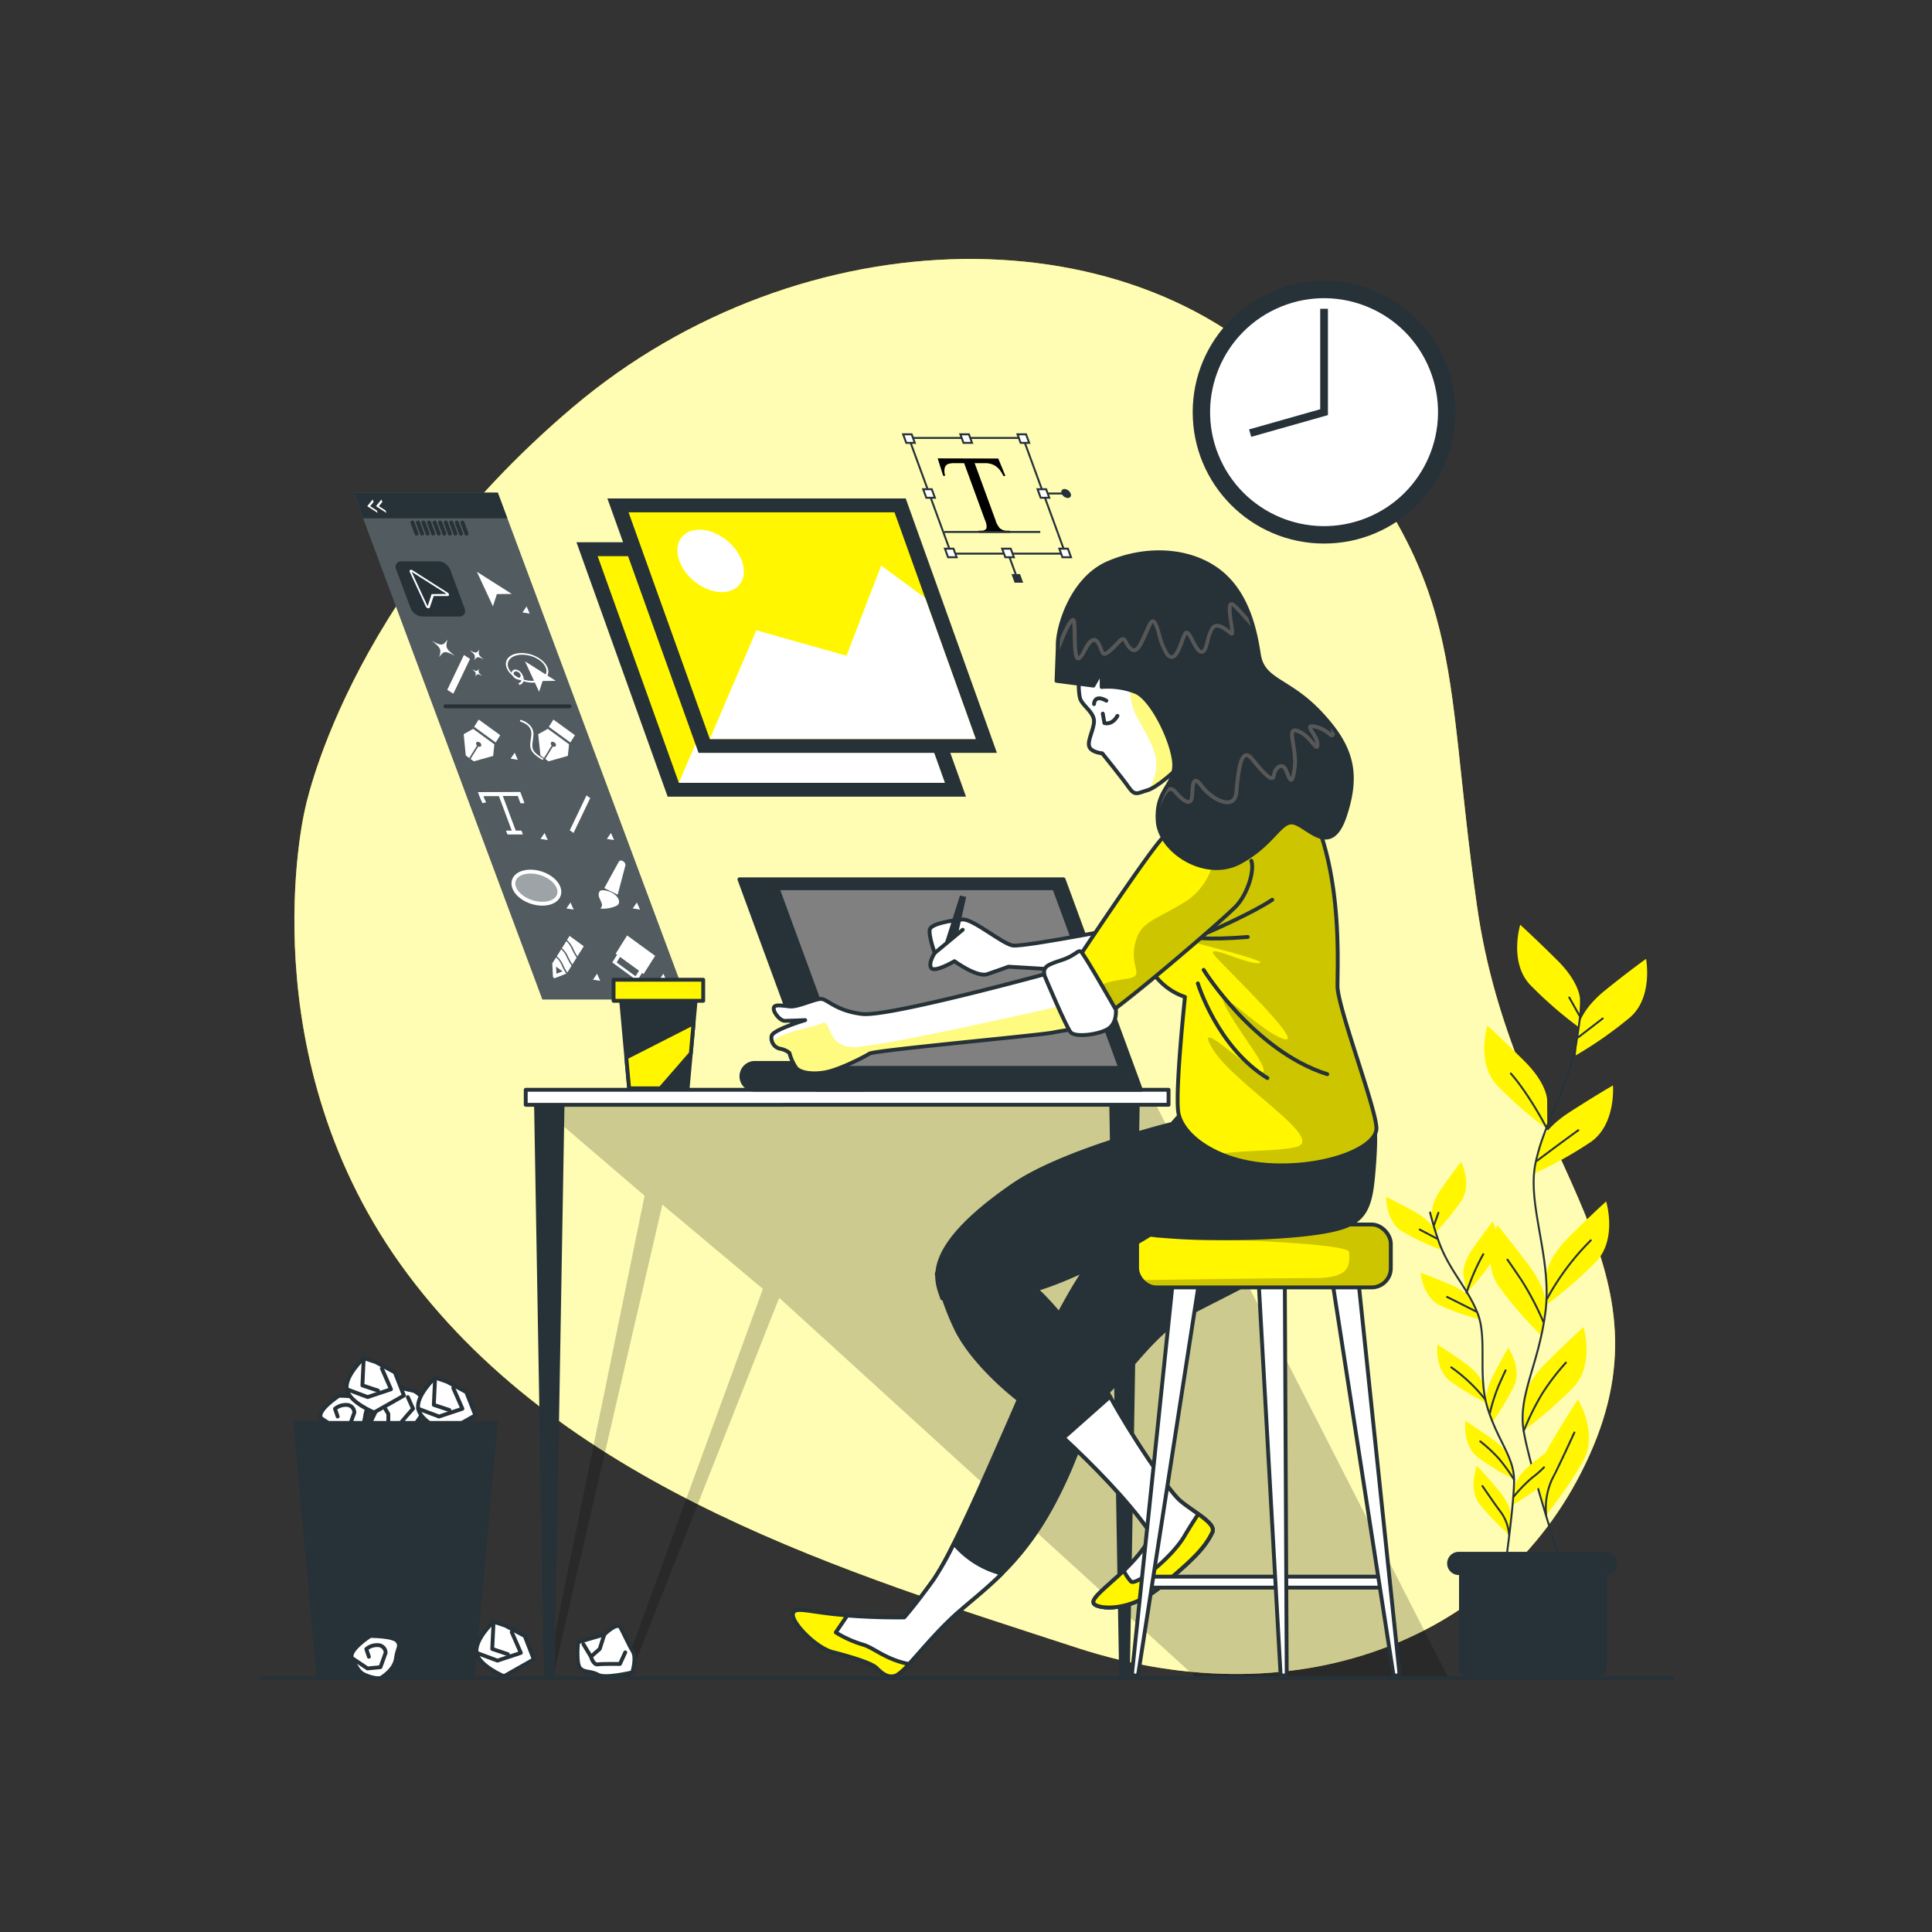 <svg xmlns="http://www.w3.org/2000/svg" viewBox="0 0 500 500"><rect x="0" y="0" width="500" height="500" fill="#333333" stroke="none"/><defs><clipPath id="a"><rect width="65.66" height="16.28" x="294.28" y="316.9" rx="4.97" style="fill:#fff600;stroke:#263238;stroke-linecap:round;stroke-linejoin:round"/></clipPath><clipPath id="b"><path d="M273 251.42s-43 11.85-49.9 11-9-3.9-10.62-3.9-6 2.13-8 1.95-4.24-.71-4.24.53 1.77 3.19 2.83 3.19 5.31-.18 5.31-.18-8.32 2.48-8.68 4.07a2.83 2.83 0 0 0 2.31 3.36 5 5 0 0 1 2.3 1.07 12.3 12.3 0 0 0 1.77 3.89c1.06 1.24 4.24 1.77 7.78 1.06s9.74-3.89 11.15-4.78 44.42-4.78 47.61-5.48 7.08-.71 8.32-2.84-7.94-12.94-7.94-12.94" style="fill:#fff;stroke:#263238;stroke-linecap:round;stroke-linejoin:round"/></clipPath><clipPath id="c"><path d="M309.32 208.06s-3.89 10.61-8.84 17.69-7.08 14.52-3.9 22.48a16.29 16.29 0 0 0 10.09 9.77s-2.48 23.36-1.77 29.56 10.26 13.45 24.6 14 26.72-4.6 26.72-9.56-10.08-31.32-10.08-36.81.88-22.65-3.9-38-21.59-20.46-32.92-9.13" style="fill:#fff600;stroke:#263238;stroke-linecap:round;stroke-linejoin:round"/></clipPath><clipPath id="d"><path d="M308.26 210.71a38.2 38.2 0 0 0-7.43 6.19c-4.07 4.25-23.72 34-23.72 34s5.84 12.22 7.61 12.57 32.57-26 35.4-29.2 4.6-9 3.72-11.51" style="fill:#fff600;stroke:#263238;stroke-linecap:round;stroke-linejoin:round"/></clipPath><clipPath id="e"><path d="M279.24 174.61s-.36 5.13.53 6.72 3.36 3.19 3.36 5.31-1.77 5-1.24 6.55 3.37 1.77 3.37 1.77 5.3 6.55 6.9 8.85 2.3 1.41 4.78.71 7.78-5.31 10.79-8.85-2-14.34-8.49-21.59-16.29-7.08-18.41-5-1.59 5.53-1.59 5.53" style="fill:#fff;stroke:#263238;stroke-linecap:round;stroke-linejoin:round"/></clipPath><clipPath id="f"><path d="M273.75 166.82v.71l-.32 8.67 9.55 1.24 2.13-3.72v4.07a19.6 19.6 0 0 1 8.67 1.24c4.6 1.77 10.44 14.34 10.09 19.47s-4.78 6.19-4.25 14S312 228.05 321 223.1s10.45-11.33 14.16-10.09 9.38 8.85 12.92-1.95 1.95-17.69-6.37-26.54-14.86-8.14-15.93-15.22-3.36-16.64-11-22-18.58-5.66-28-1.59-13.03 16.51-13.03 21.11" style="fill:#263238;stroke:#263238;stroke-linecap:round;stroke-linejoin:round"/></clipPath></defs><path d="M78.81 210s-15 64 26.75 119.81 114.49 77.46 173 96.58 113.25-2.95 133.79-52.1-20.95-75.61-30.1-139.8-1.85-82.67-44.53-131.55-130.28-47.7-189.5 2.47S78.81 210 78.81 210" style="fill:#fff600"/><path d="M78.81 210s-15 64 26.75 119.81 114.49 77.46 173 96.58 113.25-2.95 133.79-52.1-20.95-75.61-30.1-139.8-1.85-82.67-44.53-131.55-130.28-47.7-189.5 2.47S78.81 210 78.81 210" style="fill:#fff;opacity:.7"/><path d="M408.9 258.53s0-4.18-5.86-10-9.61-9.2-9.61-9.2-2.93 9.61 2.5 15.47a103.4 103.4 0 0 0 13 11.29ZM400.4 284.65s0-4.18-5.85-10-9.62-9.2-9.62-9.2-2.93 9.55 2.51 15.44a103 103 0 0 0 13 11.29Z" style="fill:#fff600"/><path d="M408.53 265.66s.44-4.16 6.88-9.37 10.59-8.13 10.59-8.13 1.89 9.88-4.13 15.12a102.5 102.5 0 0 1-14.08 9.86ZM398.27 296.5s.87-4.09 7.82-8.59 11.34-7 11.34-7 .84 10-5.7 14.61a103 103 0 0 1-15 8.32ZM400.2 330.13s0-4.18 5.85-10 9.62-9.2 9.62-9.2 2.93 9.62-2.51 15.48a103.6 103.6 0 0 1-13 11.29Z" style="fill:#fff600"/><path d="M400.1 338.34s.59-4.14-4.37-10.77-8.21-10.47-8.21-10.47-4.27 9.1.28 15.67a103 103 0 0 0 11.23 13ZM394.33 362.66s0-4.18 5.85-10 9.62-9.2 9.62-9.2 2.93 9.62-2.51 15.47a102.7 102.7 0 0 1-13 11.29ZM398.23 384.72s-1.05-4.05 3.13-11.19 7-11.34 7-11.34 5.27 8.56 1.49 15.61a102 102 0 0 1-9.68 14.2Z" style="fill:#fff600"/><path d="M409.43 257.46a120 120 0 0 1-1.6 13c-2.32 11.95-8.1 19.67-10.42 30.47s4.33 24.71 2.55 38.59-7.18 21.58-5.63 30.84 9.67 34.32 9.67 34.32M408.47 268.44l6.31-4.85M408.77 262.86l-2.64-4.7" style="fill:none;stroke:#263238;stroke-linecap:round;stroke-linejoin:round;stroke-width:.5px"/><path d="M397.76 300.42s5.28-4 10.71-7.92M400.4 292.18s-4.4-8.63-9.39-14.35M400.4 336.08A65.3 65.3 0 0 1 411.7 321M399.38 342a74.5 74.5 0 0 0-5.73-10.86c-3.08-4.55-3.52-5.14-3.52-5.14M394.33 370.35a69.6 69.6 0 0 1 4.75-9.62 61 61 0 0 1 6.17-8.07M400.14 392a17.9 17.9 0 0 1 1.58-9.26c2.2-4.26 4.7-9.83 5.73-12" style="fill:none;stroke:#263238;stroke-linecap:round;stroke-linejoin:round;stroke-width:.5px"/><path d="M370.56 314.4s-.45-2.62 2.58-6.93 5-6.81 5-6.81 2.88 5.71.11 10a64.7 64.7 0 0 1-6.9 8.49ZM378.72 329.86s-.45-2.63 2.59-6.93 5-6.82 5-6.82 2.88 5.72.1 10a65.5 65.5 0 0 1-6.9 8.49Z" style="fill:#fff600"/><path d="M371.56 318.83s-.72-2.56-5.33-5.13-7.49-3.95-7.49-3.95-.11 6.4 4.23 9a65.5 65.5 0 0 0 9.91 4.66ZM381.35 337.06s-1-2.47-5.84-4.54-7.87-3.15-7.87-3.15.56 6.38 5.16 8.54a65 65 0 0 0 10.34 3.59ZM383.79 358.35s-.45-2.62-4.76-5.66-7-4.72-7-4.72-.79 6.35 3.25 9.43a65.7 65.7 0 0 0 9.36 5.67Z" style="fill:#fff600"/><path d="M384.74 363.49s-.82-2.53 1.57-7.23 4-7.46 4-7.46 3.66 5.25 1.52 9.86a65 65 0 0 1-5.63 9.39ZM392.09 384.64s.3-2.64 4.43-5.92 6.75-5.12 6.75-5.12 1.15 6.3-2.71 9.6a65 65 0 0 1-9 6.2ZM391 378.12s-.45-2.62-4.76-5.66-7-4.73-7-4.73-.79 6.35 3.26 9.44a65 65 0 0 0 9.35 5.67ZM391 392.37s.22-2.65-3.18-6.68-5.6-6.35-5.6-6.35-2.37 5.94.76 10a66 66 0 0 0 7.61 7.86Z" style="fill:#fff600"/><path d="M370.11 313.79a75 75 0 0 0 2.42 8c2.75 7.24 7.21 11.45 9.84 18s0 16 2.58 24.48 6.85 12.75 6.89 18.73-2.32 22.57-2.32 22.57M371.9 320.56l-4.48-2.35M371.11 317.1l1.15-3.23" style="fill:none;stroke:#263238;stroke-linecap:round;stroke-linejoin:round;stroke-width:.5px"/><path d="M382.09 339.46s-3.74-1.91-7.58-3.81M379.54 334.58a53.4 53.4 0 0 1 4.33-10M384.31 362.11a41.6 41.6 0 0 0-8.73-8.25M385.59 365.68a46.6 46.6 0 0 1 2.41-7.43c1.44-3.19 1.65-3.61 1.65-3.61M391.63 387.47a40.4 40.4 0 0 1 4.82-5 25.5 25.5 0 0 0 3.13-2.72M391.84 382.94a44.4 44.4 0 0 0-4-5.52 39.4 39.4 0 0 0-4.74-4.39M390.54 397.15a11.34 11.34 0 0 0-2-5.64c-1.84-2.43-4-5.66-4.89-6.92" style="fill:none;stroke:#263238;stroke-linecap:round;stroke-linejoin:round;stroke-width:.5px"/><path d="M377.56 402.62h38.3v28.7a3 3 0 0 1-3 3H380.6a3 3 0 0 1-3-3v-28.7z" style="fill:#263238"/><path d="M415.52 407.61h-38a3 3 0 0 1-3-3 3 3 0 0 1 3-3h38a3 3 0 0 1 3 3 3 3 0 0 1-3 3" style="fill:#263238"/><circle cx="342.67" cy="106.67" r="34" style="fill:#263238"/><circle cx="342.67" cy="106.67" r="29.49" style="fill:#fff" transform="rotate(-22.08 342.66 106.679)"/><path d="m323.54 112.09 19.13-5.42V79.91" style="fill:none;stroke:#263238;stroke-miterlimit:10;stroke-width:2px"/><path d="M177.7 258.67h-37.33L91.5 127.51h37.33z" style="fill:#263238"/><path d="M177.7 258.67h-37.33L91.5 127.51h37.33z" style="fill:#fff;opacity:.2"/><path d="M118.86 159.55h-9.6a3.45 3.45 0 0 1-3-2.17l-3.71-9.95a1.45 1.45 0 0 1 1.36-2.16h9.6a3.47 3.47 0 0 1 3 2.16l3.71 9.95c.44 1.2-.16 2.17-1.36 2.17M131.3 134.14H93.97l-2.47-6.63h37.33z" style="fill:#263238"/><path d="m106.73 135.23 1.07 2.88M108.17 135.23l1.07 2.88M109.6 135.23l1.08 2.88M111.04 135.23l1.07 2.88M112.48 135.23l1.07 2.88M113.92 135.23l1.07 2.88M115.36 135.23l1.07 2.88M116.8 135.23l1.07 2.88M118.23 135.23l1.08 2.88M119.67 135.23l1.07 2.88" style="fill:none;stroke:#263238;stroke-linecap:round;stroke-linejoin:round"/><path d="m115.75 153.31-9-5.73a.56.56 0 0 0-.6-.06.38.38 0 0 0-.09.51l4.14 8.93a.86.86 0 0 0 .56.46h.14a.33.33 0 0 0 .34-.23l1-2.94h3.6a.33.33 0 0 0 .36-.34.79.79 0 0 0-.45-.6" style="fill:#fff"/><path d="m115.57 153.71-9.04-5.73 4.14 8.93 1.03-3.16z" style="fill:#263238"/><path d="m132.46 153.71-9.04-5.73 4.15 8.93 1.02-3.16zM137.09 158.79l-.81-1.84-1.07 1.55zM158.93 217.41l-.81-1.84-1.07 1.55zM165.64 235.4l-.82-1.84-1.06 1.54zM172.51 253.84l-.82-1.84-1.06 1.55zM134.02 196.64l-.82-1.84-1.06 1.54zM141.76 217.41l-.82-1.84-1.06 1.55zM148.46 235.4l-.81-1.84-1.07 1.54zM155.34 253.84l-.82-1.84-1.06 1.55zM115.75 178.53l1.57 1.01 4.32-9.01-1.57-1.02zM117.69 169.7c-2.29-1.78-2.45-2.14-1.89-4.16-1.18 1.62-1.53 1.65-4 .33 2.29 1.79 2.45 2.15 1.89 4.17 1.14-1.62 1.49-1.65 4-.34M125.23 170.67c-1.41-1.1-1.51-1.32-1.17-2.57-.73 1-.94 1-2.49.21 1.41 1.1 1.51 1.32 1.16 2.57.73-1 .95-1.02 2.5-.21M124.8 174.91c-1-.79-1.08-.94-.83-1.83-.52.71-.68.72-1.78.14 1 .79 1.07.95.83 1.84.52-.72.67-.73 1.78-.15M147.46 214.88l.97.69 4.32-9.02-.97-.69zM143.84 176.2l-7.97-5.05 3.65 7.88.91-2.79z" style="fill:#fff"/><path d="M137.84 176.67c-2.92 0-5.94-1.73-6.73-3.85s.95-3.82 3.89-3.82 5.94 1.73 6.73 3.84-.96 3.83-3.89 3.83m-2.69-7.23c-2.67 0-4.27 1.52-3.58 3.38s3.43 3.38 6.1 3.38 4.28-1.51 3.58-3.38-3.43-3.38-6.1-3.38" style="fill:#fff"/><path d="M134.33 175.9a2.09 2.09 0 0 1-1.79-1.31.88.88 0 0 1 .82-1.31 2.09 2.09 0 0 1 1.79 1.31.88.88 0 0 1-.82 1.31m-.8-2.15a.56.56 0 0 0-.53.84 1.34 1.34 0 0 0 1.16.85c.46 0 .7-.38.53-.85a1.36 1.36 0 0 0-1.16-.84" style="fill:#fff"/><path d="m134.46 177.27-.32-.44a1.26 1.26 0 0 0 .93-1 1.82 1.82 0 0 0-.34-1.12l.38-.16a2.42 2.42 0 0 1 .45 1.48 1.54 1.54 0 0 1-1.1 1.24M129.46 190.27l-5.57-4.05-1.18 1.88 5.57 4.05zM120.54 195.52l.91.66 2-3.24a.67.67 0 0 1-.18-.77c.15-.25.56-.25.9 0a.75.75 0 0 1 .34.9.57.57 0 0 1-.73.11l-2 3.24.85.62 5-1.41.31-3-5.49-4L120 190Z" style="fill:#fff"/><path d="M115.28 182.79h32.13" style="fill:none;stroke:#263238;stroke-linecap:round;stroke-linejoin:round"/><path d="m143.22 186.22-1.18 1.88 5.57 4.05 1.18-1.88zM139.28 190l.59 5.51.91.66 2-3.24a.67.67 0 0 1-.18-.77c.15-.25.56-.25.9 0a.75.75 0 0 1 .34.9.57.57 0 0 1-.73.11l-2 3.24.85.62 5-1.41.31-3-5.49-4Z" style="fill:#fff"/><path d="M137.9 191.63c.06-.39.11-.81.15-1.28a3.34 3.34 0 0 0-.79-2.51 5.1 5.1 0 0 0-2.44-1.51c-.15 0-.27 0-.25.18a.41.41 0 0 0 .3.32 4.44 4.44 0 0 1 2 1.23 2.78 2.78 0 0 1 .63 2.07c0 .46-.1.88-.15 1.26-.27 2-.43 3.2 2.89 5.19a.32.32 0 0 0 .18.06.18.18 0 0 0 .17-.1.35.35 0 0 0-.19-.37c-2.87-1.73-2.76-2.55-2.5-4.54M123.68 205l.2.52a21 21 0 0 0 1 2.35l.93-.23a15 15 0 0 1-.69-1.6h4l3.32 8.92h-1.49l.39 1h4l-.39-1h-1.48l-3.34-8.96H134l.69 1.88h1.05l-.89-2.4-.2-.52Z" style="fill:#fff"/><path d="M144.56 229.72c.86 2.3-1 4.16-4.2 4.16s-6.44-1.86-7.29-4.16 1-4.15 4.2-4.15 6.44 1.86 7.29 4.15" style="fill:#fff;opacity:.44"/><path d="M144.56 229.72c.86 2.3-1 4.16-4.2 4.16s-6.44-1.86-7.29-4.16 1-4.15 4.2-4.15 6.44 1.86 7.29 4.15Z" style="fill:none;stroke:#fff;stroke-miterlimit:10"/><path d="m156.39 229.84 3.77-6.85a.7.7 0 0 1 1-.14 1.13 1.13 0 0 1 .69 1.13l-2 7.57Z" style="fill:#fff"/><path d="M155.77 230.42c1.48-.2 4.38 1.07 4.46 3a1.19 1.19 0 0 1-.67 1 8.5 8.5 0 0 1-4.22.72 1.18 1.18 0 0 0 .41-1.26 16 16 0 0 0-.69-1.62c-.27-.77-.13-1.8.71-1.86M147.92 245.45a5.3 5.3 0 0 0-1.36-1.87l-1.14 1.81a6 6 0 0 1 1.57 2.12 16 16 0 0 0 1.14 2.09l1.11-1.78a15.7 15.7 0 0 1-1.32-2.37M146.61 247.54a5.5 5.5 0 0 0-1.37-1.87l-1.14 1.82a6.1 6.1 0 0 1 1.58 2.12 16 16 0 0 0 1.13 2.09l1.12-1.78a14.3 14.3 0 0 1-1.32-2.38M148.31 245.42a16 16 0 0 0 1.13 2.09l1.64-2.62-3.67-2.68-.68 1.08a6.25 6.25 0 0 1 1.58 2.13M145.29 249.64a5.3 5.3 0 0 0-1.36-1.87l-1 1.52.17 3.45a.45.45 0 0 0 .53.39l2.92-1.15a15.5 15.5 0 0 1-1.26-2.34M144 252l-.09-1.84 1.67 1.22ZM159.7 247.08l-1.25 2 6.46 4.71 1.25-2 .39.29 3-4.71-7.25-5.28-2.95 4.71Zm4.78 5.57-4.89-3.57.89-1.43 4.9 3.57ZM98.71 129.27l.24.63-.9 1.1 1.72 1.1.23.64-2.7-1.74zM96.45 129.27l.24.63-.9 1.1 1.72 1.1.24.64-2.71-1.74z" style="fill:#fff"/><path d="M250 206.17h-77.21l-23.6-65.84h77.21z" style="fill:#263238"/><path d="M244.52 202.58h-68.83l-21.02-58.65h68.83z" style="fill:#fff600"/><path d="m231.43 166.07-11.38-8.38-8.99 23.34-23.31-6.58-12.06 28.13h68.83zM184 156.49c-1.6-4.46-6.51-8.08-11-8.08s-6.78 3.62-5.18 8.08 6.51 8.08 11 8.08 6.79-3.57 5.18-8.08" style="fill:#fff"/><path d="M258 194.84h-77.21L157.19 129h77.21z" style="fill:#263238"/><path d="M252.52 191.25h-68.83l-21.02-58.66h68.83z" style="fill:#fff600"/><path d="m239.43 154.74-11.38-8.38-8.99 23.34-23.31-6.58-12.06 28.13h68.83zM192 145.16c-1.6-4.46-6.51-8.08-11-8.08s-6.78 3.62-5.18 8.08 6.51 8.08 11 8.08 6.79-3.62 5.18-8.08" style="fill:#fff"/><path d="m258.35 118.67 1.85 4.5h-.53a8.6 8.6 0 0 0-1.05-1.7 4.9 4.9 0 0 0-1.61-1.21 5 5 0 0 0-2.06-.39h-2.71l5.37 14.67a5.56 5.56 0 0 0 1.19 2.21 2.9 2.9 0 0 0 1.87.6h.67l.19.52h-8.14l-.19-.52h.68c.81 0 1.29-.25 1.45-.74a4.34 4.34 0 0 0-.44-2.07l-5.37-14.67h-2.3a5.7 5.7 0 0 0-1.84.2 1.55 1.55 0 0 0-.88 1 3.6 3.6 0 0 0 .13 2.06h-.54l-1.42-4.5Z"/><path d="M270.04 127.72h5.87M275.72 143.28h-29.56l-10.95-29.94h29.56z" style="fill:none;stroke:#263238;stroke-miterlimit:10;stroke-width:.5px"/><path d="M241.95 128.82h-2.22l-.81-2.21h2.22zM271.55 128.82h-2.22l-.81-2.21h2.22zM236.75 114.61h-2.21l-.81-2.21h2.21zM266.35 114.61h-2.21l-.81-2.21h2.21zM251.56 114.61h-2.21l-.81-2.21h2.21zM247.58 144.21h-2.22l-.81-2.21h2.22zM277.18 144.21h-2.22l-.81-2.21h2.22z" style="fill:#fff;stroke:#263238;stroke-miterlimit:10;stroke-width:.5px"/><path d="m261.11 143.81 2.15 5.88" style="fill:none;stroke:#263238;stroke-miterlimit:10;stroke-width:.5px"/><path d="M262.39 144.21h-2.22l-.81-2.21h2.22z" style="fill:#fff;stroke:#263238;stroke-miterlimit:10;stroke-width:.5px"/><path d="M264.8 150.8h-2.22l-.81-2.22h2.22z" style="fill:#263238"/><path d="M244.39 137.67h24.83" style="fill:none;stroke:#263238;stroke-miterlimit:10;stroke-width:.5px"/><path d="M277.08 127.72a1.85 1.85 0 0 0-1.59-1.17.79.79 0 0 0-.74 1.17 1.84 1.84 0 0 0 1.59 1.16.78.78 0 0 0 .74-1.16" style="fill:#263238"/><path d="m140.03 286.49 26.79 22.96-25.53 124.91h1.73l28.4-122.62 26.02 21.82-36.74 100.65 2.3-.38 38.65-97.97 107.54 97.97h65.44l-76.54-150.02z" style="opacity:.2"/><path d="M143.02 434.36h-1.73l-2.59-150.01h6.91zM291.88 434.36h-1.73l-2.59-150.01h6.91z" style="fill:#263238;stroke:#263238;stroke-linecap:round;stroke-linejoin:round"/><path d="M136.06 282.03h166.36v3.89H136.06zM98.5 362.57l-3 6.38s3.7 4 5.38 4 2.35-1.68 4.37-2.36 5.37-7.05 5.37-7.05-2-3.36-4-3.7-5-1.34-6.72-1.68-1.4 4.41-1.4 4.41" style="fill:#fff;stroke:#263238;stroke-linecap:round;stroke-linejoin:round"/><path d="m98.5 362.57 2 3.36v3s2 1 2.69 0 3.7-4.37 3.7-4.37l-1.35-3M100.51 368.95l-3.69-.67" style="fill:none;stroke:#263238;stroke-linecap:round;stroke-linejoin:round"/><path d="m156.4 423-6.79 2s-.59 5.44.52 6.7 2.82.66 4.65 1.73 8.85-.63 8.85-.63 1.2-3.73.12-5.46-2.32-4.68-3.18-6.16-4.17 1.82-4.17 1.82" style="fill:#fff;stroke:#263238;stroke-linecap:round;stroke-linejoin:round"/><path d="m156.4 423-1.19 3.74-2.27 2s.57 2.18 1.77 2 5.73-.11 5.73-.11l1.38-3M152.94 428.75l-1.94-3.22" style="fill:none;stroke:#263238;stroke-linecap:round;stroke-linejoin:round"/><path d="M87.74 361.22s-5.71 3.7-4.7 5.72 1.68 3.36 2.69 4 4 1.68 5 1 3.36-2.35 3.69-5 1.35-3 .34-4.37-7.02-1.35-7.02-1.35" style="fill:#fff;stroke:#263238;stroke-linecap:round;stroke-linejoin:round"/><path d="m83 366.94 4 2.69 3.36-.34 1.34-3.7a2 2 0 0 0-2-2 4.45 4.45 0 0 0-3 1l.68 2" style="fill:none;stroke:#263238;stroke-linecap:round;stroke-linejoin:round"/><path d="M112.61 356.52s-5 4.7-4.37 8.06 7.06 6.05 7.06 6.05l7.73-4.36-2.36-6-5-2.69Z" style="fill:#fff;stroke:#263238;stroke-linecap:round;stroke-linejoin:round"/><path d="m108.24 364.58 5.38 2.02 6.05-2.02-2.36-5.37" style="fill:none;stroke:#263238;stroke-linecap:round;stroke-linejoin:round"/><path d="m112.61 356.52-.34 7.06 4.04 1.34" style="fill:none;stroke:#263238;stroke-linecap:round;stroke-linejoin:round"/><path d="M127.73 419.69s-5 4.71-4.37 8.07 7.06 6.05 7.06 6.05l7.73-4.37-2.35-6.05-5.05-2.69Z" style="fill:#fff;stroke:#263238;stroke-linecap:round;stroke-linejoin:round"/><path d="m123.36 427.76 5.38 2.01 6.05-2.01-2.35-5.38" style="fill:none;stroke:#263238;stroke-linecap:round;stroke-linejoin:round"/><path d="m127.73 419.69-.34 7.06 4.04 1.35" style="fill:none;stroke:#263238;stroke-linecap:round;stroke-linejoin:round"/><path d="M94.13 351.48s-5 4.7-4.37 8.06 7.06 6 7.06 6l7.72-4.37-2.35-6-5-2.69Z" style="fill:#fff;stroke:#263238;stroke-linecap:round;stroke-linejoin:round"/><path d="m89.76 359.54 5.38 2.02 6.04-2.02-2.35-5.37" style="fill:none;stroke:#263238;stroke-linecap:round;stroke-linejoin:round"/><path d="m94.13 351.48-.34 7.06 4.03 1.34" style="fill:none;stroke:#263238;stroke-linecap:round;stroke-linejoin:round"/><path d="M122.32 434.36H82.44l-5.98-66.11h51.84z" style="fill:#263238;stroke:#263238;stroke-linecap:round;stroke-linejoin:round"/><path d="M95.81 423.39s-5.72 3.7-4.71 5.71 1.68 3.36 2.69 4 4 1.68 5 1 3.36-2.35 3.7-5 1.34-3 .33-4.37-7.01-1.34-7.01-1.34" style="fill:#fff;stroke:#263238;stroke-linecap:round;stroke-linejoin:round"/><path d="m91.1 429.1 4 2.69 3.36-.33 1.34-3.7a2 2 0 0 0-2-2 4.4 4.4 0 0 0-3 1l.67 2" style="fill:none;stroke:#263238;stroke-linecap:round;stroke-linejoin:round"/><path d="M201.54 236.32a2.24 2.24 0 1 1-2.21-1.89 2.07 2.07 0 0 1 2.21 1.89M203.67 242.08a2.24 2.24 0 1 1-2.21-1.89 2.07 2.07 0 0 1 2.21 1.89M205.79 247.84a2.24 2.24 0 1 1-2.21-1.89 2.07 2.07 0 0 1 2.21 1.89M207.92 253.6a2.24 2.24 0 1 1-2.22-1.89 2.08 2.08 0 0 1 2.22 1.89" style="fill:gray;stroke:#263238;stroke-linecap:round;stroke-linejoin:round"/><path d="M177.96 281.66h-15.14l-2.28-25.11h19.7z" style="fill:#263238;stroke:#263238;stroke-linecap:round;stroke-linejoin:round"/><path d="m179.49 264.81-17.4 8.86.73 7.99h8.1l7.86-9.03zM158.79 253.55h23.2v5.46h-23.2z" style="fill:#fff600;stroke:#263238;stroke-linecap:round;stroke-linejoin:round"/><path d="M222.78 282h-27.25a3.46 3.46 0 1 1 0-6.91h27.25a3.46 3.46 0 1 1 0 6.91" style="fill:#263238;stroke:#263238;stroke-linecap:round;stroke-linejoin:round"/><path d="M295.26 282.03h-83.89l-20.01-54.46h83.89z" style="fill:#263238;stroke:#263238;stroke-linecap:round;stroke-linejoin:round"/><path d="M289.94 276.37H218.3l-17.08-46.5h71.63z" style="fill:gray;stroke:#263238;stroke-linecap:round;stroke-linejoin:round"/><path d="M304 301.48a57 57 0 0 1-6.58 8 104.3 104.3 0 0 0-19.59 23.86c-7.52 12.75-12.76 25.78-17.74 37.06s-14 32.1-18.51 38.44-7.56 9.73-7.56 9.73-7.45.17-16.27-.61-12.47-2.37-12.58-.07 6 8.61 10.34 9.71 10 2.78 11.32 4.09 3 2.81 5.22 1.85 8.83-10.21 16.22-16.58 16.21-12.68 24.19-27.53 8.4-23.34 14-28.92 11.5-14.33 18.64-18.94 28.45-13.15 35.26-22 3.26-19.68-3.29-23.55-27.93-5.27-33.07 5.46" style="fill:#263238;stroke:#263238;stroke-linecap:round;stroke-linejoin:round"/><path d="M246.86 399.48a78 78 0 0 1-5.27 9.37c-4.56 6.33-7.56 9.73-7.56 9.73s-7.45.17-16.27-.61-12.47-2.37-12.58-.07 6 8.61 10.34 9.71 10 2.78 11.32 4.09 3 2.81 5.22 1.85 8.83-10.21 16.22-16.58c3.44-3 7.19-5.93 11-9.73a24 24 0 0 1-12.42-7.76" style="fill:#fff;stroke:#263238;stroke-linecap:round;stroke-linejoin:round"/><path d="M232.06 433.55a13.9 13.9 0 0 0 3.15-2.9c-6-1.19-9.06-4.2-11.8-5a29.2 29.2 0 0 1-7.11-3.18l3-4.41-1.52-.13c-8.82-.78-12.47-2.37-12.58-.07s6 8.61 10.34 9.71 10 2.78 11.32 4.09 3.03 2.85 5.2 1.89" style="fill:#fff600;stroke:#263238;stroke-linecap:round;stroke-linejoin:round"/><path d="M242.43 329.64a69.2 69.2 0 0 0 5.13 14.51c3.54 7.08 11.33 14.51 17 18.76s23.89 20.53 32.92 33.45c1.13 1.62-3.19 7.08-8.5 11.86s-7.61 6.55-4.78 7.43 9.56.53 16.29-5.13 11.15-9.38 13.27-14c1.06-2.3-4.78-5.14-8.32-8.14s-16.64-22.83-20.71-32-14.33-22.3-21.94-26.9" style="fill:#263238;stroke:#263238;stroke-linecap:round;stroke-linejoin:round"/><path d="M313.75 396.54c1.06-2.3-4.78-5.14-8.32-8.14-3-2.53-12.71-16.95-18.15-26.94l-12 10.64c7.49 6.93 16.64 16.24 22.24 24.26 1.13 1.62-3.19 7.08-8.5 11.86s-7.61 6.55-4.78 7.43 9.56.53 16.29-5.13 11.1-9.38 13.22-13.98" style="fill:#fff;stroke:#263238;stroke-linecap:round;stroke-linejoin:round"/><path d="M310.11 391.84c-.95 1.42-2.19 3.35-3.62 5.76-3.36 5.66-12.56 12.92-13.8 11.68a12.2 12.2 0 0 1-1.86-2.8c-.6.58-1.22 1.17-1.86 1.74-5.31 4.78-7.61 6.55-4.78 7.43s9.56.53 16.29-5.13 11.15-9.38 13.27-14c.64-1.38-1.26-2.97-3.64-4.68" style="fill:#fff600;stroke:#263238;stroke-linecap:round;stroke-linejoin:round"/><path d="M298 408.04h60.17v2.83H298z" style="fill:#fff;stroke:#263238;stroke-linecap:round;stroke-linejoin:round"/><path d="M303.48 332.12 293 432.78a.81.81 0 0 0 .81.89h0a.81.81 0 0 0 .8-.69l15.65-100.86ZM351.62 332.12l10.53 100.66a.8.8 0 0 1-.8.89h0a.8.8 0 0 1-.8-.69L344.9 332.12ZM332.51 332.12l.49 100.74a.82.82 0 0 1-.81.81h0a.8.8 0 0 1-.8-.77l-5.63-100.78Z" style="fill:#fff;stroke:#263238;stroke-linecap:round;stroke-linejoin:round"/><rect width="65.66" height="16.28" x="294.28" y="316.9" rx="4.97" style="fill:#fff600"/><g style="clip-path:url(#a)"><path d="M355 316.9h-54.48l-1.62 3.4s50.28.88 50.28 3.78.87 6.69-9 6.69c-8 0-34.85.38-44.79.52a5 5 0 0 0 1.44 1.23l2.92.66H355a5 5 0 0 0 5-5v-6.34a5 5 0 0 0-5-4.94" style="opacity:.2"/></g><rect width="65.66" height="16.28" x="294.28" y="316.9" rx="4.97" style="fill:none;stroke:#263238;stroke-linecap:round;stroke-linejoin:round"/><path d="M243.84 336c-1.24-4.07-6.37-12.21 18.23-29.2 13-9 41.24-15.93 41.24-15.93l2.65-3s7.61 8 22.48 7.44 24.07-7.08 25.84-6.55 1.94 5.13 1.24 13.8-1.6 13.1-8.5 15.22-22.12 2.83-33.09 2.66a158 158 0 0 1-16.29-.89s-23.53 14.87-38.22 15.93" style="fill:#263238;stroke:#263238;stroke-linecap:round;stroke-linejoin:round"/><path d="M298.35 238.5c-1.07.33-33.45 6.72-36.28 6.19s-10.26-6.9-12.92-6.73-8 1.07-8.49 2.48 1.24 6.2 1.24 6.2-1.77 2.65-.89 3.89 6-1.77 6-1.77 5.84 4.25 8.49 3.36 5.49-1.94 5.49-1.94 41.59 2.47 42.12 2.65 5.66 1.24 6.19-6.19-4.75-10.09-10.95-8.14" style="fill:#fff;stroke:#263238;stroke-linecap:round;stroke-linejoin:round"/><path d="m241.9 246.64 7.25-6.02" style="fill:none;stroke:#263238;stroke-linecap:round;stroke-linejoin:round"/><path d="m244.55 243.98 3.89-12.21 1.6.35-1.95 8.85z" style="fill:#263238"/><path d="M273 251.42s-43 11.85-49.9 11-9-3.9-10.62-3.9-6 2.13-8 1.95-4.24-.71-4.24.53 1.77 3.19 2.83 3.19 5.31-.18 5.31-.18-8.32 2.48-8.68 4.07a2.83 2.83 0 0 0 2.31 3.36 5 5 0 0 1 2.3 1.07 12.3 12.3 0 0 0 1.77 3.89c1.06 1.24 4.24 1.77 7.78 1.06s9.74-3.89 11.15-4.78 44.42-4.78 47.61-5.48 7.08-.71 8.32-2.84-7.94-12.94-7.94-12.94" style="fill:#fff"/><g style="clip-path:url(#b)"><path d="M221 271c-7.39 0-5.75-7.39-8.21-6.15-2.15 1.07-10.54 2.14-12.92 4.85a3 3 0 0 0 2.17 1.76 5 5 0 0 1 2.3 1.07 12.3 12.3 0 0 0 1.77 3.89c1.06 1.24 4.24 1.77 7.78 1.06s9.74-3.89 11.15-4.78 44.42-4.78 47.61-5.48c2.57-.58 5.61-.69 7.33-1.83l1-1-4.57-4.46S228.42 271 221 271" style="fill:#fff600"/><path d="M221 271c-7.39 0-5.75-7.39-8.21-6.15-2.15 1.07-10.54 2.14-12.92 4.85a3 3 0 0 0 2.17 1.76 5 5 0 0 1 2.3 1.07 12.3 12.3 0 0 0 1.77 3.89c1.06 1.24 4.24 1.77 7.78 1.06s9.74-3.89 11.15-4.78 44.42-4.78 47.61-5.48c2.57-.58 5.61-.69 7.33-1.83l1-1-4.57-4.46S228.42 271 221 271" style="fill:#fff;opacity:.5"/></g><path d="M273 251.42s-43 11.85-49.9 11-9-3.9-10.62-3.9-6 2.13-8 1.95-4.24-.71-4.24.53 1.77 3.19 2.83 3.19 5.31-.18 5.31-.18-8.32 2.48-8.68 4.07a2.83 2.83 0 0 0 2.31 3.36 5 5 0 0 1 2.3 1.07 12.3 12.3 0 0 0 1.77 3.89c1.06 1.24 4.24 1.77 7.78 1.06s9.74-3.89 11.15-4.78 44.42-4.78 47.61-5.48 7.08-.71 8.32-2.84-7.94-12.94-7.94-12.94" style="fill:none;stroke:#263238;stroke-linecap:round;stroke-linejoin:round"/><path d="M309.32 208.06s-3.89 10.61-8.84 17.69-7.08 14.52-3.9 22.48a16.29 16.29 0 0 0 10.09 9.77s-2.48 23.36-1.77 29.56 10.26 13.45 24.6 14 26.72-4.6 26.72-9.56-10.08-31.32-10.08-36.81.88-22.65-3.9-38-21.59-20.46-32.92-9.13" style="fill:#fff600"/><g style="clip-path:url(#c)"><path d="M342.24 217.08c-2.57-8.29-8.64-13.55-15.46-14.87-3.29.73-12.28 2.83-14.52 3.36a23 23 0 0 0-2.94 2.49s-3.89 10.61-8.84 17.69c-3.33 4.75-5.37 9.66-5.4 14.77 13.06 3.09 33 8.12 31 8.68-2.87.82-15.18-5.75-11.49-1.64s23.4 23 17.65 21.34-18.47-15.19-15.18-8.62 12.31 17.24 9.44 17.24-18.06-15.19-12.73-6.16 29.55 23.4 21.75 25.45c-4.5 1.18-14.05.87-19.59 1.8a38 38 0 0 0 13.55 2.89c14.33.53 26.72-4.6 26.72-9.56s-10.08-31.32-10.08-36.81.88-22.65-3.88-38.05" style="opacity:.2"/></g><path d="M309.32 208.06s-3.89 10.61-8.84 17.69-7.08 14.52-3.9 22.48a16.29 16.29 0 0 0 10.09 9.77s-2.48 23.36-1.77 29.56 10.26 13.45 24.6 14 26.72-4.6 26.72-9.56-10.08-31.32-10.08-36.81.88-22.65-3.9-38-21.59-20.46-32.92-9.13" style="fill:none;stroke:#263238;stroke-linecap:round;stroke-linejoin:round"/><path d="M311.5 251s13 21 32 27M310 254.5s5 16.5 18 24.5M312.68 241.28s11.75-5.12 16.57-8.43M307.86 242.49s4.22.9 15.06 0" style="fill:none;stroke:#263238;stroke-linecap:round;stroke-linejoin:round"/><path d="M308.26 210.71a38.2 38.2 0 0 0-7.43 6.19c-4.07 4.25-23.72 34-23.72 34s5.84 12.22 7.61 12.57 32.57-26 35.4-29.2 4.6-9 3.72-11.51" style="fill:#fff600"/><g style="clip-path:url(#d)"><path d="M320.12 234.25c2.83-3.19 4.6-9 3.72-11.51l-7-5.4-2.24 2.31s-.15 9.06-8.21 13.95-11.49 4.93-12.72 11.08 2.87 7.8-2.05 8.62-8.21 1.23-8.21 4.52a44 44 0 0 0 .37 4.87 2.2 2.2 0 0 0 .93.76c1.78.35 32.58-26.02 35.41-29.2" style="opacity:.2"/></g><path d="M308.26 210.71a38.2 38.2 0 0 0-7.43 6.19c-4.07 4.25-23.72 34-23.72 34s5.84 12.22 7.61 12.57 32.57-26 35.4-29.2 4.6-9 3.72-11.51" style="fill:none;stroke:#263238;stroke-linecap:round;stroke-linejoin:round"/><path d="M270.39 252.65s5.49 13.1 6.72 14.52 7.79.53 9.91-1.07 1.77-4.77 1.77-4.77-8.14-14.34-9-15-1.24.89-5 2.13-5.11 1.72-4.4 4.19" style="fill:#fff;stroke:#263238;stroke-linecap:round;stroke-linejoin:round"/><path d="M279.24 174.61s-.36 5.13.53 6.72 3.36 3.19 3.36 5.31-1.77 5-1.24 6.55 3.37 1.77 3.37 1.77 5.3 6.55 6.9 8.85 2.3 1.41 4.78.71 7.78-5.31 10.79-8.85-2-14.34-8.49-21.59-16.29-7.08-18.41-5-1.59 5.53-1.59 5.53" style="fill:#fff"/><g style="clip-path:url(#e)"><path d="M293.27 169.65c-.82 4-1.64 10.87.82 15.52 3.7 7 6.57 10.67 4.52 16.42-.37 1-.75 1.92-1.12 2.72 2.64-1.13 7.44-5.35 10.24-8.64 3-3.54-2-14.34-8.49-21.59a18.8 18.8 0 0 0-5.97-4.43" style="fill:#fff600"/><path d="M293.27 169.65c-.82 4-1.64 10.87.82 15.52 3.7 7 6.57 10.67 4.52 16.42-.37 1-.75 1.92-1.12 2.72 2.64-1.13 7.44-5.35 10.24-8.64 3-3.54-2-14.34-8.49-21.59a18.8 18.8 0 0 0-5.97-4.43" style="fill:#fff;opacity:.5"/><path d="M283.13 182.22s0-2.66 3.19-.89M285.4 184.68l.42 2.45s1.94.67 3.37-1.86" style="fill:none;stroke:#263238;stroke-linecap:round;stroke-linejoin:round"/></g><path d="M279.24 174.61s-.36 5.13.53 6.72 3.36 3.19 3.36 5.31-1.77 5-1.24 6.55 3.37 1.77 3.37 1.77 5.3 6.55 6.9 8.85 2.3 1.41 4.78.71 7.78-5.31 10.79-8.85-2-14.34-8.49-21.59-16.29-7.08-18.41-5-1.59 5.53-1.59 5.53" style="fill:none;stroke:#263238;stroke-linecap:round;stroke-linejoin:round"/><path d="M273.75 166.82v.71l-.32 8.67 9.55 1.24 2.13-3.72v4.07a19.6 19.6 0 0 1 8.67 1.24c4.6 1.77 10.44 14.34 10.09 19.47s-4.78 6.19-4.25 14S312 228.05 321 223.1s10.45-11.33 14.16-10.09 9.38 8.85 12.92-1.95 1.95-17.69-6.37-26.54-14.86-8.14-15.93-15.22-3.36-16.64-11-22-18.58-5.66-28-1.59-13.03 16.51-13.03 21.11" style="fill:#263238"/><g style="clip-path:url(#f)"><path d="M279.07 170.88a.7.7 0 0 1-.19 0c-1-.23-1.16-2-1.26-6.3 0-1.12-.05-2.27-.12-3.19v-.23c-.85 1-2.65 5.25-4 9l-.94-.34c3.62-10.08 4.8-9.93 5.18-9.87.69.09.76 1 .79 1.34.07.94.1 2.11.12 3.23 0 1.78.11 4.7.48 5.31a5.3 5.3 0 0 0 1.12-1.73c1-2.08 2-3 2.92-3 1.18 0 1.8 1.62 2.24 2.77a8 8 0 0 0 .37.83c.44.12 2-1.47 2.83-2.33l.73-.74a1.84 1.84 0 0 1 1.42-.72c.56.09.83.61 1.12 1.15a4.6 4.6 0 0 0 1.13 1.53c.32.25.48.21.55.2.72-.18 1.59-2.12 2.6-4.36.23-.53.48-1.08.75-1.66s.78-1.55 1.52-1.48c.93.07 1.36 1.53 2 3.74a16.6 16.6 0 0 0 2 5c.23.28.54.6.83.57.78-.13 1.64-2.44 2.16-3.82a13 13 0 0 1 .86-2 .94.94 0 0 1 .85-.54c.74 0 1.25 1 1.94 2.36.52 1 1.23 2.41 1.82 2.64.12.05.16 0 .19 0 .39-.2.72-1.49 1-2.52a11.6 11.6 0 0 1 1.22-3.31 2 2 0 0 1 1.36-.93c1.31-.21 2.77.92 3.74 1.68-.05-.51-.16-1.21-.25-1.82-.5-3.33-.64-4.94.19-5.4.39-.21.85-.09 1.37.37a35 35 0 0 1 2.56 2.69c1.83 2.06 4.61 5.16 5.73 4.86.31-.08.48-.56.56-.94l1 .2c-.21 1-.64 1.54-1.28 1.71-1.61.42-3.8-1.87-6.74-5.16A34 34 0 0 0 319 157a1.2 1.2 0 0 0-.24-.18 17.4 17.4 0 0 0 .33 4.31c.36 2.35.43 3 0 3.27a.61.61 0 0 1-.67 0c-.17-.12-.39-.28-.63-.48-.79-.61-2.11-1.62-3-1.49a1 1 0 0 0-.69.49 11 11 0 0 0-1.08 3c-.39 1.48-.72 2.76-1.51 3.16a1.18 1.18 0 0 1-1 0c-.94-.37-1.65-1.77-2.34-3.11a10 10 0 0 0-1-1.77 12.5 12.5 0 0 0-.78 1.87c-.74 2-1.58 4.24-2.95 4.45a1.89 1.89 0 0 1-1.76-.94 17 17 0 0 1-2.17-5.31 10.3 10.3 0 0 0-1.14-3 5 5 0 0 0-.51.9c-.27.57-.52 1.13-.75 1.65-1.25 2.79-2.08 4.63-3.28 4.92a1.62 1.62 0 0 1-1.41-.39 5.4 5.4 0 0 1-1.38-1.84 2.7 2.7 0 0 0-.4-.63s-.16 0-.55.43l-.72.74c-1.66 1.7-2.72 2.72-3.63 2.65a1 1 0 0 1-.75-.46 5.8 5.8 0 0 1-.47-1c-.28-.74-.82-2.11-1.36-2.13-.16 0-.83.15-2 2.44-.86 1.63-1.47 2.33-2.09 2.33" style="fill:#575757"/><path d="M299 211.06s2.48-9.23 5-6.3 4.27 3.83 4.5 1.35 0-6.08 2.48-2.7 8.55 6.75 9 1.57 1.13-12.16 4.06-8.55 5.4 6.3 5.63 4.27 2.25-3.6 3.15-1.35 1.58 4.51 2.25-.67-2.48-10.81.9-9.46 5 5.85 5 3.38-4.06-5.41-.45-4.51 4.05 3.16 4.5 1.81-2-4.51 1.13-4.51" style="fill:none;stroke:#575757;stroke-miterlimit:10"/></g><path d="M273.75 166.82v.71l-.32 8.67 9.55 1.24 2.13-3.72v4.07a19.6 19.6 0 0 1 8.67 1.24c4.6 1.77 10.44 14.34 10.09 19.47s-4.78 6.19-4.25 14S312 228.05 321 223.1s10.45-11.33 14.16-10.09 9.38 8.85 12.92-1.95 1.95-17.69-6.37-26.54-14.86-8.14-15.93-15.22-3.36-16.64-11-22-18.58-5.66-28-1.59-13.03 16.51-13.03 21.11" style="fill:none;stroke:#263238;stroke-linecap:round;stroke-linejoin:round"/><path d="M67.23 434.36h365.94" style="fill:none;stroke:#263238;stroke-miterlimit:10"/></svg>